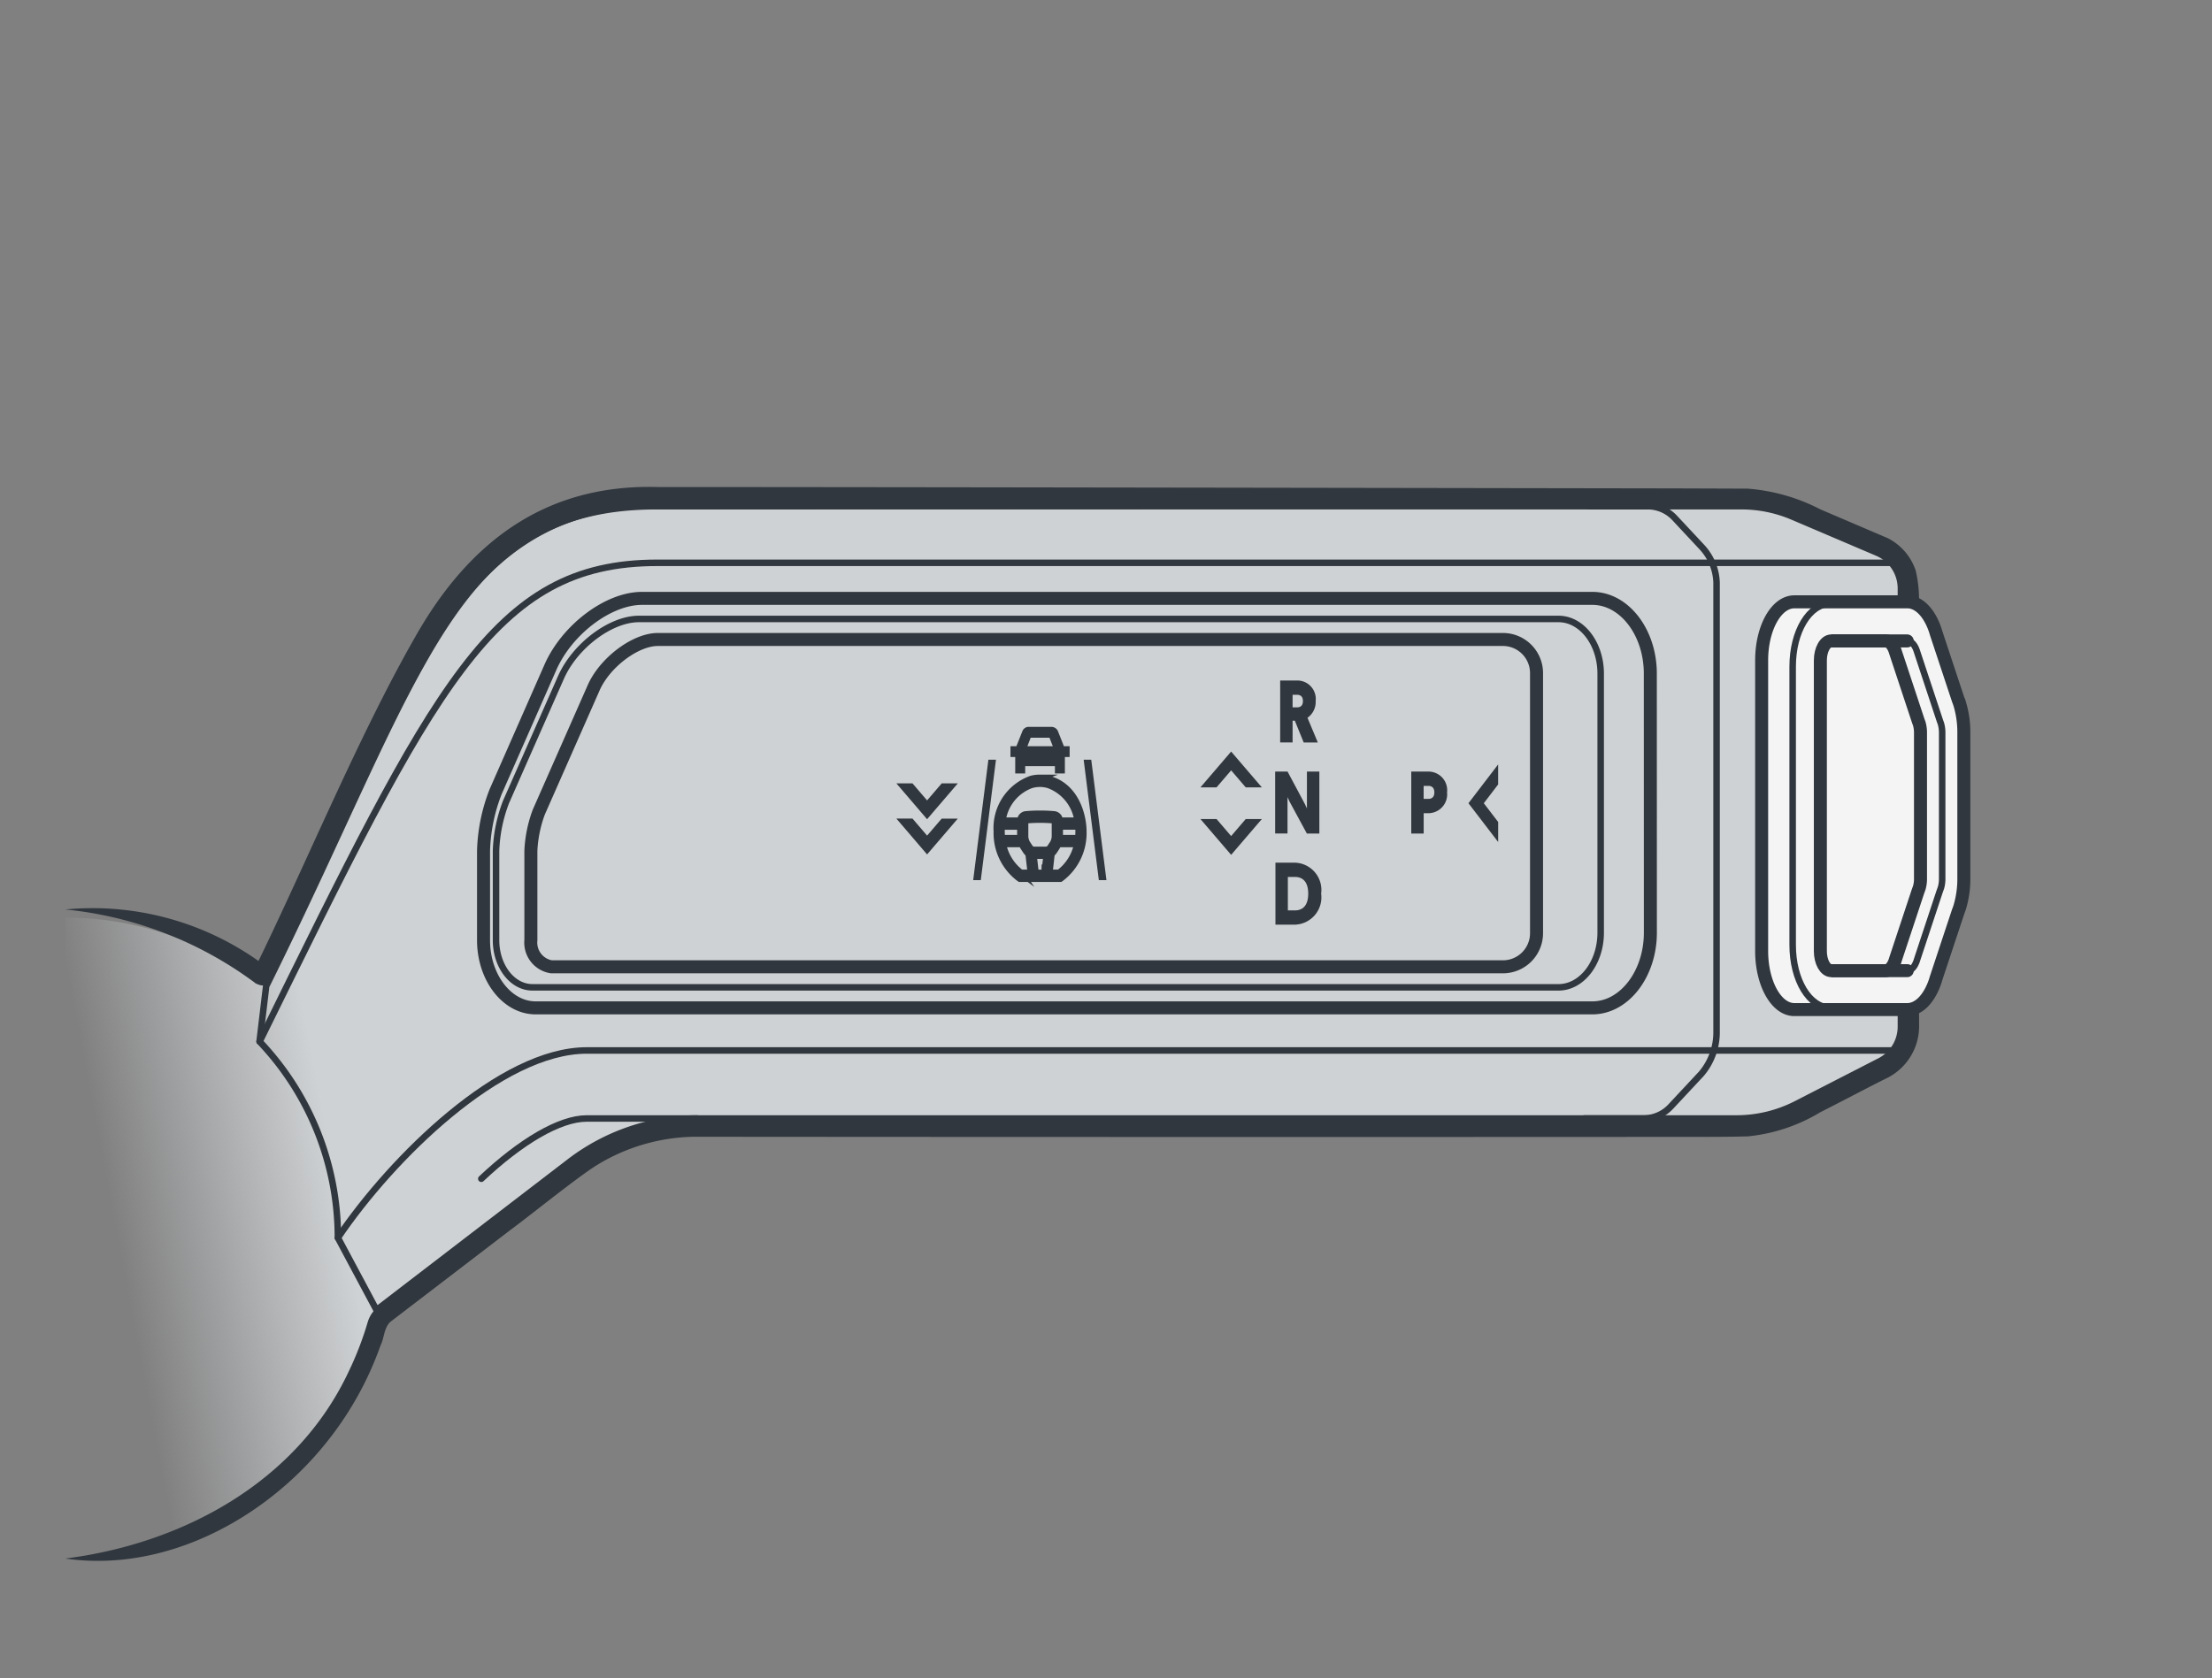 <svg xmlns="http://www.w3.org/2000/svg" xmlns:xlink="http://www.w3.org/1999/xlink" width="170" height="129" viewBox="0 0 170 129"><rect x="0" y="0" width="170" height="129" fill="#808080" stroke="none"/><defs><linearGradient id="ad2595b3-1940-4a2f-b653-21e684d37ddf" x1="6.649" y1="83.017" x2="23.849" y2="79.78" gradientUnits="userSpaceOnUse"><stop offset="0" stop-color="#cfd2d4" stop-opacity="0"/><stop offset="1" stop-color="#cfd2d4"/></linearGradient></defs><g id="bddfa897-3fbe-43b8-afe1-9eaed403749f" data-name="illustration"><path d="M5.023,70.54A24.222,24.222,0,0,1,19.7,75.467a.7.7,0,0,0,1.044-.246C32.627,51.1,34.884,38.913,50.5,38.913h83.339a10.04,10.04,0,0,1,3.938.805l6.508,2.775a2.982,2.982,0,0,1,1.813,2.743V78.928a2.983,2.983,0,0,1-1.622,2.654l-6.429,3.3a10.051,10.051,0,0,1-4.58,1.105H53.613a16.17,16.17,0,0,0-9.842,3.341l-14.6,11.2a2.266,2.266,0,0,0-.8,1.166,24.336,24.336,0,0,1-23.354,17.5" style="fill:url(#ad2595b3-1940-4a2f-b653-21e684d37ddf)"/><path d="M5.024,69.915A22.042,22.042,0,0,1,20.444,74.3c.355.228-.295-.226-.512-.047-.276.034-.5.484-.409.328l.037-.079c3.891-7.924,7.954-17.848,12.328-25.5C36,41.709,41.87,37.2,50.539,37.439c14.166,0,52.352.065,67.006.088l11.167.018,5.616.02a14.576,14.576,0,0,1,5.581,1.595l5.182,2.215a4.352,4.352,0,0,1,2.137,2.484,9.884,9.884,0,0,1,.228,3c-.025,5.574.039,16.764.023,22.335,0,2.587.008,7.239.01,9.781a4.454,4.454,0,0,1-2.622,3.974c-1.266.631-3.709,1.919-4.966,2.552a13.3,13.3,0,0,1-5.543,1.854c-1.85.071-6.514.032-8.437.045-17.945.013-55.027.008-72.575-.012a14.737,14.737,0,0,0-7.541,2.221c-1.647,1.053-5.03,3.809-6.634,4.986L30.3,101.388l-.278.212c-.519.453-.477,1.228-.774,1.826a25.5,25.5,0,0,1-4.186,7.494c-4.715,5.89-12.413,9.99-20.042,8.893,9.072-1.151,17.817-5.912,21.782-14.386a24.977,24.977,0,0,0,1.459-3.793,2.4,2.4,0,0,1,.85-1.222l.277-.212,8.853-6.808c1.719-1.283,5.005-3.956,6.746-5.085a16.3,16.3,0,0,1,8.327-2.472c20.26-.034,57.676-.043,78.187-.018a12.435,12.435,0,0,0,6.441-1.069l1.241-.634,2.486-1.271,2.486-1.271a2.862,2.862,0,0,0,1.786-2.61c.008-2.515.006-7.2.011-9.763-.024-5.56.039-16.775.024-22.335a10.4,10.4,0,0,0-.146-2.539,2.876,2.876,0,0,0-1.411-1.647L139.34,40.5a13.151,13.151,0,0,0-5.076-1.463l-5.552,0-11.167.018c-14.83.027-52.676.085-67.006.088-8-.243-13.372,3.981-17.219,10.72-4.351,7.5-8.527,17.509-12.408,25.315l-.037.079c.069-.1-.186.4-.522.452-.238.174-.864-.193-.745-.146A29.291,29.291,0,0,0,5.024,69.915Z" style="fill:#30373e"/><path d="M126.837,71.694c0,3.181-2.005,5.785-4.455,5.785H41.162c-2.2,0-4-2.34-4-5.2V65.4a13.44,13.44,0,0,1,.931-4.542L42.3,51.3c1.285-2.914,4.453-5.3,7.039-5.3h73.039c2.45,0,4.455,2.6,4.455,5.785Z" style="fill:none;stroke:#30373e;stroke-miterlimit:10"/><path d="M40.912,75.9c-1.538,0-2.789-1.625-2.789-3.622V65.4a11.482,11.482,0,0,1,.77-3.758l4.215-9.554c1.077-2.442,3.818-4.505,5.985-4.505h70.686c1.786,0,3.239,1.887,3.239,4.207V71.694c0,2.319-1.453,4.207-3.239,4.207Z" style="fill:none;stroke:#30373e;stroke-miterlimit:10;stroke-width:0.5px"/><path d="M42.377,74.323A1.882,1.882,0,0,1,40.8,72.279V65.4a9.764,9.764,0,0,1,.61-2.974l4.215-9.554c.857-1.943,3.207-3.712,4.931-3.712h65a2.586,2.586,0,0,1,2.532,2.63V71.694a2.585,2.585,0,0,1-2.532,2.629Z" style="fill:none;stroke:#30373e;stroke-miterlimit:10"/><path d="M53.613,85.983H45.09c-2.088,0-5.076,1.784-8.1,4.634" style="fill:none;stroke:#30373e;stroke-linecap:round;stroke-linejoin:round;stroke-width:0.5px"/><path d="M20.456,75.809l-.508,4.257a21.867,21.867,0,0,1,6.019,15.088l2.968,5.553L43.771,89.324a16.17,16.17,0,0,1,9.842-3.341h79.849a10.051,10.051,0,0,0,4.58-1.105l6.429-3.3a2.983,2.983,0,0,0,1.622-2.654V45.236a2.982,2.982,0,0,0-1.813-2.743l-6.508-2.775a10.04,10.04,0,0,0-3.938-.805H50.5C34.757,38.913,32.591,51.3,20.456,75.809Z" style="fill:none;stroke:#30373e;stroke-linecap:round;stroke-linejoin:round;stroke-width:0.5px"/><path d="M145.386,43.266H50.5c-12.648,0-17.134,9.564-30.547,36.8" style="fill:none;stroke:#30373e;stroke-linecap:round;stroke-linejoin:round;stroke-width:0.5px"/><path d="M25.967,95.154c4.159-6.155,12.515-14.4,19.123-14.4H145.421" style="fill:none;stroke:#30373e;stroke-linecap:round;stroke-linejoin:round;stroke-width:0.5px"/><path d="M122.133,38.913h4.492a2.839,2.839,0,0,1,2.075.9l2.06,2.207a4.215,4.215,0,0,1,1.164,2.754V79.241a4.938,4.938,0,0,1-1.164,3.3l-2.368,2.538a2.835,2.835,0,0,1-2.075.9h-4.546" style="fill:none;stroke:#30373e;stroke-linecap:round;stroke-linejoin:round;stroke-width:0.5px"/><path d="M150.929,56.338v11.2a7.6,7.6,0,0,1-.3,2.15c-.04.13-.08.25-.13.37l-1.72,5.192c-.03.13-.08.25-.12.37-.451,1.2-1.211,1.991-2.081,1.991H137.9c-1.39,0-2.511-2.021-2.511-4.5V50.766c0-2.481,1.121-4.5,2.511-4.5h8.683c.87,0,1.63.79,2.081,1.99.04.12.09.24.12.37l1.72,5.192c.05.12.09.24.13.37A7.6,7.6,0,0,1,150.929,56.338Z" style="fill:#f4f4f4;stroke:#30373e;stroke-miterlimit:10"/><path d="M146.576,74.619h-5.837c-.462,0-.838-.673-.838-1.5V50.771c0-.827.376-1.5.838-1.5h5.837" style="fill:none;stroke:#30373e;stroke-linecap:round;stroke-linejoin:round"/><path d="M146.576,49.271c.283,0,.537.243.7.668l.041.113.036.114,1.742,5.264.068.184a2.48,2.48,0,0,1,.1.729v11.2a2.442,2.442,0,0,1-.094.708l-.1.277L147.325,73.8l-.023.079-.028.068c-.161.429-.415.673-.7.673" style="fill:none;stroke:#30373e;stroke-miterlimit:10;stroke-width:0.5px"/><path d="M140.739,49.271h4.17c.283,0,.537.243.7.668l.042.113.035.114,1.742,5.264.069.184a2.514,2.514,0,0,1,.1.729v11.2a2.441,2.441,0,0,1-.095.708l-.1.277L145.657,73.8l-.022.079-.028.068c-.161.429-.415.673-.7.673h-4.17" style="fill:none;stroke:#30373e;stroke-miterlimit:10"/><path d="M140.686,77.465c-1.634,0-2.913-2.119-2.913-4.825v-21.4c0-2.7,1.279-4.824,2.913-4.824" style="fill:none;stroke:#30373e;stroke-linecap:round;stroke-linejoin:round;stroke-width:0.5px"/><path d="M100.194,57.078,99.511,55.4H99.34v1.675h-.954V52.313h1.3a1.42,1.42,0,0,1,1.428,1.579,1.482,1.482,0,0,1-.629,1.287l.794,1.9Zm-.854-2.7h.342c.281,0,.452-.15.452-.484s-.171-.483-.452-.483H99.34Z" style="fill:#30373e"/><path d="M100.437,64.08,99.1,61.609l-.15-.333v2.8H98V59.315h.953l1.335,2.5.154.34V59.315h.955V64.08Z" style="fill:#30373e"/><path d="M101.535,68.7a2.1,2.1,0,0,1-2.024,2.383H98.022V66.317h1.489A2.1,2.1,0,0,1,101.535,68.7Zm-2.559,1.287h.535c.678,0,1.031-.457,1.031-1.287s-.353-1.286-1.031-1.286h-.535Z" style="fill:#30373e"/><path d="M111.213,60.915a1.451,1.451,0,0,1-1.429,1.6h-.369V64.08h-.954V59.315h1.323A1.437,1.437,0,0,1,111.213,60.915Zm-1.8.5h.369c.282,0,.453-.17.453-.5s-.171-.5-.453-.5h-.369Z" style="fill:#30373e"/><polygon points="75.961 58.401 76.544 58.401 75.377 67.66 74.793 67.66 75.961 58.401" style="fill:#30373e"/><polygon points="83.866 58.401 83.283 58.401 84.45 67.66 85.034 67.66 83.866 58.401" style="fill:#30373e"/><path d="M79.919,60.248a2.362,2.362,0,0,1,.678.1,3.446,3.446,0,0,1,2.22,2.742H81.438a.482.482,0,0,0-.387-.48c-.244-.024-.638-.051-1.122-.051s-.877.028-1.122.051a.482.482,0,0,0-.387.48H77.045a3.4,3.4,0,0,1,2.221-2.75A2.4,2.4,0,0,1,79.919,60.248Zm0-.45a2.674,2.674,0,0,0-.648.08,4,4,0,0,0-2.66,4.032,4.354,4.354,0,0,0,1.727,3.611l.041.028H81.49l.042-.028a4.355,4.355,0,0,0,1.725-3.611c0-1.116-.516-3.454-2.66-4.023A2.673,2.673,0,0,0,79.914,59.8ZM78.78,63.131a.072.072,0,0,1,.055-.075c.238-.022.621-.049,1.094-.049s.855.027,1.093.049a.07.07,0,0,1,.056.075v1.127a1.12,1.12,0,0,1-.175.611l-.178.27a.4.4,0,0,1-.329.194h-.934a.4.4,0,0,1-.329-.194l-.177-.27a1.117,1.117,0,0,1-.176-.611Zm-1.811.779c0-.125.005-.25.015-.373h1.435v.72a1.7,1.7,0,0,0,.009.176H77A4.506,4.506,0,0,1,76.969,63.91Zm1.5,3.191a3.667,3.667,0,0,1-1.393-2.22h1.462a1.451,1.451,0,0,0,.138.269l.178.27a.872.872,0,0,0,.2.215l.164,1.444,0,.019h-.751Zm1.821-.076a.078.078,0,0,1-.07.076h-.574a.079.079,0,0,1-.07-.079l-.142-1.242h1ZM81.4,67.1h-.751l0-.018.162-1.447a.834.834,0,0,0,.2-.215l.178-.27a1.586,1.586,0,0,0,.138-.269h1.465A3.663,3.663,0,0,1,81.4,67.1Zm.035-2.668a1.7,1.7,0,0,0,.01-.176v-.72h1.435c.01.124.017.248.017.373a4.52,4.52,0,0,1-.031.523Z" style="fill:#30373e;stroke:#30373e;stroke-miterlimit:10;stroke-width:0.5px"/><path d="M81.594,57.614l-.515-1.3a.293.293,0,0,0-.294-.186H79.013a.278.278,0,0,0-.211.186l-.517,1.3h-.377v.33h.366v1.263h.266v-.558h2.784v.558h.266V57.944h.365v-.33Zm-2.56-1.135,0-.011,0-.006h1.741a.214.214,0,0,1,.057.008l.445,1.145H78.594Z" style="fill:#30373e;stroke:#30373e;stroke-miterlimit:10;stroke-width:0.5px"/><path d="M69.433,60.472l1.817,2.121,1.817-2.12h-.579L71.25,61.915l-1.236-1.443Z" style="fill:#30373e;stroke:#30373e;stroke-miterlimit:10;stroke-width:0.5px"/><path d="M93.38,60.28l1.237-1.443,1.237,1.442h.58l-1.817-2.12L92.8,60.28Z" style="fill:#30373e;stroke:#30373e;stroke-miterlimit:10;stroke-width:0.5px"/><path d="M114.889,63.274l-1.169-1.526,1.167-1.528v-.715l-1.716,2.243,1.718,2.243Z" style="fill:#30373e;stroke:#30373e;stroke-miterlimit:10;stroke-width:0.5px"/><path d="M92.8,63.212l1.817,2.12,1.817-2.119h-.58l-1.237,1.442L93.38,63.212Z" style="fill:#30373e;stroke:#30373e;stroke-miterlimit:10;stroke-width:0.5px"/><path d="M69.433,63.178,71.25,65.3l1.817-2.12h-.579L71.25,64.621l-1.236-1.443Z" style="fill:#30373e;stroke:#30373e;stroke-miterlimit:10;stroke-width:0.5px"/></g></svg>
